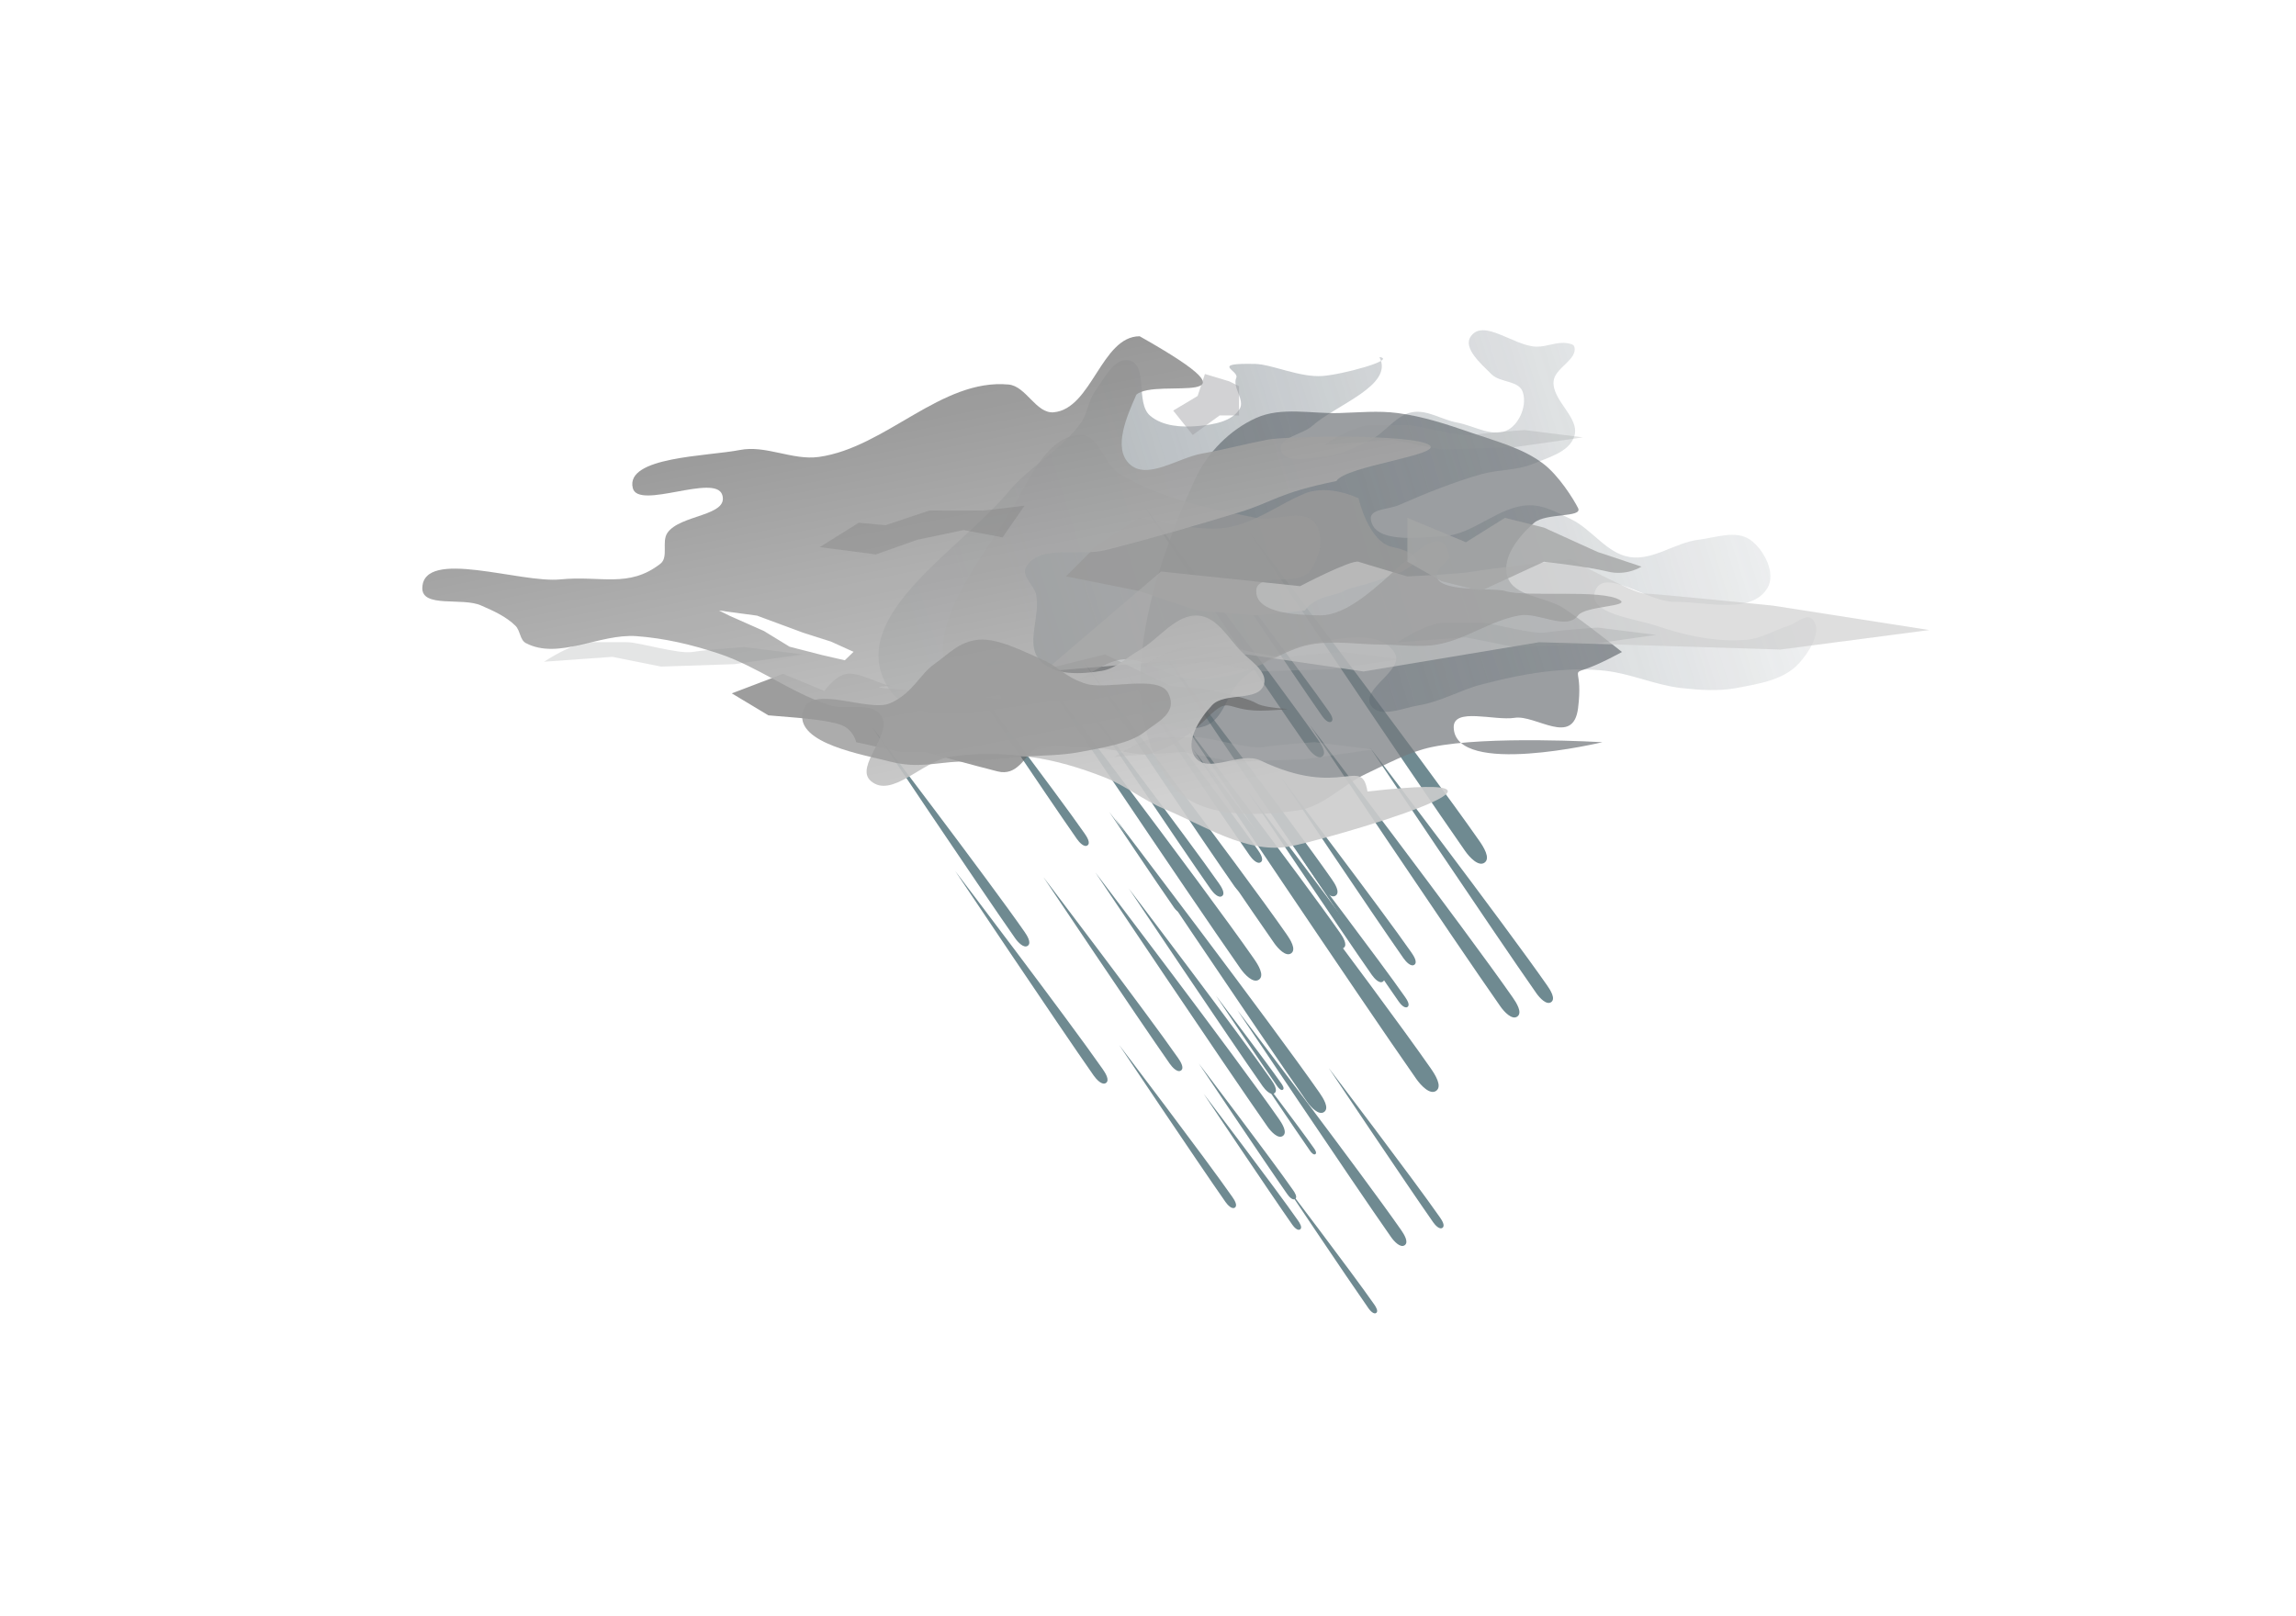<?xml version="1.0" encoding="UTF-8" standalone="no"?>
<svg
   xmlns:dc="http://purl.org/dc/elements/1.1/"
   xmlns:cc="http://creativecommons.org/ns#"
   xmlns:rdf="http://www.w3.org/1999/02/22-rdf-syntax-ns#"
   xmlns:svg="http://www.w3.org/2000/svg"
   xmlns="http://www.w3.org/2000/svg"
   xmlns:sodipodi="http://sodipodi.sourceforge.net/DTD/sodipodi-0.dtd"
   xmlns:inkscape="http://www.inkscape.org/namespaces/inkscape"
   id="svg13195"
   sodipodi:docname="rain.svg"
   viewBox="0 0 472.441 332.598"
   version="1.1"
   inkscape:version="1.0.2-2 (e86c870879, 2021-01-15)"
   width="125mm"
   height="88mm">
  <defs
     id="defs13197">
    <filter
       id="filter6242-4"
       width="1.176"
       y="-0.105"
       x="-0.088"
       height="1.211"
       color-interpolation-filters="sRGB"
       inkscape:collect="always">
      <feGaussianBlur
         id="feGaussianBlur6244-2"
         stdDeviation="1.831"
         inkscape:collect="always" />
    </filter>
    <linearGradient
       id="linearGradient12205"
       y2="460.25"
       gradientUnits="userSpaceOnUse"
       x2="-652.09"
       gradientTransform="translate(89.602,-96.747)"
       y1="502.75"
       x1="-788.48"
       inkscape:collect="always">
      <stop
         id="stop4166"
         style="stop-color:#57646d"
         offset="0" />
      <stop
         id="stop4168"
         style="stop-color:#57646d;stop-opacity:0"
         offset="1" />
    </linearGradient>
    <filter
       id="filter4184-2"
       color-interpolation-filters="sRGB"
       inkscape:collect="always">
      <feGaussianBlur
         id="feGaussianBlur4186-7"
         stdDeviation="1.037"
         inkscape:collect="always" />
    </filter>
    <filter
       id="filter6014-4"
       width="1.13"
       y="-0.183"
       x="-0.065"
       height="1.365"
       color-interpolation-filters="sRGB"
       inkscape:collect="always">
      <feGaussianBlur
         id="feGaussianBlur6016-0"
         stdDeviation="0.987"
         inkscape:collect="always" />
    </filter>
    <filter
       id="filter6032-1"
       width="1.058"
       y="-0.137"
       x="-0.029"
       height="1.274"
       color-interpolation-filters="sRGB"
       inkscape:collect="always">
      <feGaussianBlur
         id="feGaussianBlur6034-3"
         stdDeviation="0.697"
         inkscape:collect="always" />
    </filter>
    <filter
       id="filter6268-1"
       width="1.081"
       y="-0.32"
       x="-0.041"
       height="1.64"
       color-interpolation-filters="sRGB"
       inkscape:collect="always">
      <feGaussianBlur
         id="feGaussianBlur6270-2"
         stdDeviation="1.549"
         inkscape:collect="always" />
    </filter>
    <filter
       id="filter4261-4"
       width="1.119"
       y="-0.143"
       x="-0.059"
       height="1.287"
       color-interpolation-filters="sRGB"
       inkscape:collect="always">
      <feGaussianBlur
         id="feGaussianBlur4263-3"
         stdDeviation="1.635"
         inkscape:collect="always" />
    </filter>
    <linearGradient
       id="linearGradient12207"
       y2="226.34"
       gradientUnits="userSpaceOnUse"
       x2="-1066.5"
       gradientTransform="translate(401.03,131.82)"
       y1="282.49"
       x1="-1055.3"
       inkscape:collect="always">
      <stop
         id="stop5874"
         style="stop-color:#ccc"
         offset="0" />
      <stop
         id="stop5876"
         style="stop-color:gray"
         offset="1" />
    </linearGradient>
    <filter
       id="filter4210-5"
       color-interpolation-filters="sRGB"
       inkscape:collect="always">
      <feGaussianBlur
         id="feGaussianBlur4212-1"
         stdDeviation="1.886"
         inkscape:collect="always" />
    </filter>
    <filter
       id="filter4331-5"
       width="1.241"
       y="-0.354"
       x="-0.121"
       height="1.709"
       color-interpolation-filters="sRGB"
       inkscape:collect="always">
      <feGaussianBlur
         id="feGaussianBlur4333-6"
         stdDeviation="1.919"
         inkscape:collect="always" />
    </filter>
    <filter
       id="filter5968-5"
       width="1.268"
       y="-0.428"
       x="-0.134"
       height="1.857"
       color-interpolation-filters="sRGB"
       inkscape:collect="always">
      <feGaussianBlur
         id="feGaussianBlur5970-2"
         stdDeviation="1.352"
         inkscape:collect="always" />
    </filter>
    <filter
       id="filter6074-6"
       width="1.066"
       y="-0.348"
       x="-0.033"
       height="1.696"
       color-interpolation-filters="sRGB"
       inkscape:collect="always">
      <feGaussianBlur
         id="feGaussianBlur6076-1"
         stdDeviation="0.366"
         inkscape:collect="always" />
    </filter>
    <filter
       id="filter6192-5"
       width="1.555"
       y="-0.3"
       x="-0.277"
       height="1.599"
       color-interpolation-filters="sRGB"
       inkscape:collect="always">
      <feGaussianBlur
         id="feGaussianBlur6194-2"
         stdDeviation="0.788"
         inkscape:collect="always" />
    </filter>
    <filter
       id="filter6354-1"
       width="1.223"
       y="-0.468"
       x="-0.111"
       height="1.936"
       color-interpolation-filters="sRGB"
       inkscape:collect="always">
      <feGaussianBlur
         id="feGaussianBlur6356-5"
         stdDeviation="0.985"
         inkscape:collect="always" />
    </filter>
  </defs>
  <sodipodi:namedview
     id="base"
     bordercolor="#666666"
     inkscape:pageshadow="2"
     inkscape:window-y="-8"
     fit-margin-left="0"
     pagecolor="#ffffff"
     fit-margin-top="0"
     inkscape:window-maximized="1"
     inkscape:zoom="1.979899"
     inkscape:window-x="-8"
     inkscape:window-height="1017"
     showgrid="false"
     borderopacity="1.0"
     inkscape:current-layer="layer1"
     inkscape:cx="293.52822"
     inkscape:cy="127.91031"
     fit-margin-right="0"
     fit-margin-bottom="0"
     inkscape:window-width="1920"
     inkscape:pageopacity="0.0"
     inkscape:document-units="px"
     inkscape:document-rotation="0"
     units="mm" />
  <g
     id="layer1"
     inkscape:label="Ebene 1"
     inkscape:groupmode="layer"
     transform="translate(-179.29,-340.22)">
    <g
       id="heavy rain"
       transform="matrix(2.997,0,0,2.997,-953.707,-916.758)">
      <rect
         id="rect6737"
         style="color:#000000;opacity:0;stroke-width:6.8"
         height="110"
         width="110"
         y="420.03"
         x="403.72" />
      <g
         id="g6555"
         transform="matrix(0.663,0,0,0.663,147.8,140.24)">
        <g
           id="g6697"
           transform="matrix(0.2,-0.143,0.143,0.2,215.07,317.54)">
          <path
             id="path6625"
             d="m 313.14,1118.5 c 0,0 -2.488,80.522 -2.741,106.98 -0.02,2.08 0.433,5.746 2.513,5.711 2.05,-0.035 2.259,-3.661 2.284,-5.711 0.329,-26.058 -2.056,-106.98 -2.056,-106.98 z"
             sodipodi:nodetypes="csasc"
             style="fill:#6f8a91"
             inkscape:connector-curvature="0" />
          <path
             id="path6629"
             sodipodi:nodetypes="csasc"
             style="fill:#6f8a91"
             inkscape:connector-curvature="0"
             d="m 361.52,1236.4 c 0,0 -2.335,75.559 -2.572,100.39 -0.019,1.952 0.407,5.392 2.358,5.359 1.924,-0.033 2.119,-3.435 2.144,-5.359 0.309,-24.452 -1.929,-100.39 -1.929,-100.39 z" />
          <path
             id="path6631"
             sodipodi:nodetypes="csasc"
             style="fill:#6f8a91"
             inkscape:connector-curvature="0"
             d="m 400.6,1170.5 c 0,0 -2.115,68.458 -2.331,90.954 -0.017,1.768 0.368,4.885 2.136,4.855 1.743,-0.03 1.92,-3.112 1.942,-4.855 0.28,-22.154 -1.748,-90.954 -1.748,-90.954 z" />
          <path
             id="path6633"
             sodipodi:nodetypes="csasc"
             style="fill:#6f8a91"
             inkscape:connector-curvature="0"
             d="m 373.6,1205.3 c 0,0 -1.135,36.724 -1.25,48.792 -0.009,0.949 0.198,2.621 1.146,2.605 0.935,-0.016 1.03,-1.67 1.042,-2.605 0.15,-11.884 -0.938,-48.792 -0.938,-48.792 z" />
          <path
             id="path6635"
             sodipodi:nodetypes="csasc"
             style="fill:#6f8a91"
             inkscape:connector-curvature="0"
             d="m 384.18,1134.4 c 0,0 -3.644,117.92 -4.015,156.67 -0.029,3.046 0.635,8.416 3.68,8.364 3.002,-0.051 3.308,-5.361 3.345,-8.364 0.482,-38.161 -3.011,-156.67 -3.011,-156.67 z" />
          <path
             id="path6637"
             sodipodi:nodetypes="csasc"
             style="fill:#6f8a91"
             inkscape:connector-curvature="0"
             d="m 418.41,1210.7 c 0,0 -1.686,54.561 -1.857,72.49 -0.013,1.409 0.294,3.894 1.703,3.87 1.389,-0.024 1.53,-2.481 1.548,-3.87 0.223,-17.657 -1.393,-72.49 -1.393,-72.49 z" />
          <path
             id="path6639"
             sodipodi:nodetypes="csasc"
             style="fill:#6f8a91"
             inkscape:connector-curvature="0"
             d="m 431,1160.4 c 0,0 -2.849,92.193 -3.139,122.49 -0.023,2.381 0.496,6.579 2.877,6.539 2.347,-0.04 2.586,-4.191 2.615,-6.539 C 433.731,1253.055 431,1160.4 431,1160.4 Z" />
          <path
             id="path6641"
             sodipodi:nodetypes="csasc"
             style="fill:#6f8a91"
             inkscape:connector-curvature="0"
             d="m 401.63,1147.5 c 0,0 -3.33,107.76 -3.669,143.17 -0.027,2.783 0.58,7.69 3.363,7.643 2.744,-0.047 3.022,-4.899 3.057,-7.643 0.44,-34.872 -2.751,-143.17 -2.751,-143.17 z" />
          <path
             id="path6643"
             sodipodi:nodetypes="csasc"
             style="fill:#6f8a91"
             inkscape:connector-curvature="0"
             d="m 374.05,1208.9 c 0,0 -3.353,108.5 -3.694,144.16 -0.027,2.803 0.584,7.743 3.386,7.696 2.762,-0.047 3.043,-4.933 3.078,-7.696 0.443,-35.113 -2.77,-144.16 -2.77,-144.16 z" />
          <path
             id="path6645"
             sodipodi:nodetypes="csasc"
             style="fill:#6f8a91"
             inkscape:connector-curvature="0"
             d="m 490.15,1142 c 0,0 -3.811,123.33 -4.199,163.86 -0.03,3.186 0.664,8.802 3.849,8.748 3.14,-0.054 3.459,-5.607 3.499,-8.748 C 493.803,1265.948 490.15,1142 490.15,1142 Z" />
          <path
             id="path6647"
             sodipodi:nodetypes="csasc"
             style="fill:#6f8a91"
             inkscape:connector-curvature="0"
             d="m 413.42,1161.7 c 0,0 -2.162,69.978 -2.382,92.973 -0.017,1.808 0.377,4.994 2.184,4.963 1.782,-0.03 1.963,-3.182 1.985,-4.963 0.286,-22.646 -1.787,-92.973 -1.787,-92.973 z" />
          <path
             id="path6649"
             sodipodi:nodetypes="csasc"
             style="fill:#6f8a91"
             inkscape:connector-curvature="0"
             d="m 460.47,1109.7 c 0,0 -2.842,91.989 -3.132,122.22 -0.023,2.376 0.495,6.565 2.871,6.524 2.342,-0.04 2.58,-4.182 2.61,-6.524 0.376,-29.769 -2.349,-122.22 -2.349,-122.22 z" />
          <path
             id="path6651"
             sodipodi:nodetypes="csasc"
             style="fill:#6f8a91"
             inkscape:connector-curvature="0"
             d="m 463.62,1224.5 c 0,0 -3.331,107.8 -3.67,143.23 -0.027,2.784 0.58,7.693 3.364,7.646 2.745,-0.047 3.024,-4.901 3.058,-7.646 0.44,-34.887 -2.753,-143.23 -2.753,-143.23 z" />
          <path
             id="path6653"
             sodipodi:nodetypes="csasc"
             style="fill:#6f8a91"
             inkscape:connector-curvature="0"
             d="m 440.91,1235.7 c 0,0 -2.135,69.1 -2.353,91.807 -0.017,1.785 0.372,4.931 2.156,4.901 1.759,-0.03 1.938,-3.142 1.96,-4.901 0.282,-22.362 -1.764,-91.807 -1.764,-91.807 z" />
          <path
             id="path6655"
             sodipodi:nodetypes="csasc"
             style="fill:#6f8a91"
             inkscape:connector-curvature="0"
             d="m 471.99,1148.3 c 0,0 -1.776,57.487 -1.957,76.377 -0.014,1.485 0.309,4.103 1.794,4.077 1.464,-0.025 1.612,-2.614 1.631,-4.077 0.235,-18.603 -1.468,-76.377 -1.468,-76.377 z" />
          <path
             id="path6657"
             sodipodi:nodetypes="csasc"
             style="fill:#6f8a91"
             inkscape:connector-curvature="0"
             d="m 365.13,1294.4 c 0,0 -1.073,34.742 -1.183,46.159 -0.009,0.897 0.187,2.479 1.084,2.464 0.885,-0.015 0.974,-1.579 0.986,-2.464 0.142,-11.243 -0.887,-46.159 -0.887,-46.159 z" />
          <path
             id="path6659"
             sodipodi:nodetypes="csasc"
             style="fill:#6f8a91"
             inkscape:connector-curvature="0"
             d="m 417.68,1203.8 c 0,0 -3.911,126.59 -4.309,168.18 -0.031,3.27 0.681,9.034 3.95,8.978 3.223,-0.055 3.551,-5.755 3.591,-8.978 0.517,-40.965 -3.232,-168.18 -3.232,-168.18 z" />
          <path
             id="path6661"
             sodipodi:nodetypes="csasc"
             style="fill:#6f8a91"
             inkscape:connector-curvature="0"
             d="m 428.19,1267.7 c 0,0 -1.711,55.362 -1.885,73.554 -0.014,1.43 0.298,3.951 1.728,3.927 1.409,-0.024 1.553,-2.517 1.571,-3.927 0.226,-17.916 -1.414,-73.554 -1.414,-73.554 z" />
          <path
             id="path6663"
             sodipodi:nodetypes="csasc"
             style="fill:#6f8a91"
             inkscape:connector-curvature="0"
             d="m 391.85,1162 c 0,0 -2.202,71.28 -2.427,94.703 -0.018,1.841 0.384,5.087 2.224,5.056 1.815,-0.031 1.999,-3.241 2.022,-5.056 0.291,-23.067 -1.82,-94.703 -1.82,-94.703 z" />
          <path
             id="path6665"
             sodipodi:nodetypes="csasc"
             style="fill:#6f8a91"
             inkscape:connector-curvature="0"
             d="m 420.85,1189.3 c 0,0 -2.65,85.754 -2.919,113.93 -0.021,2.215 0.462,6.12 2.676,6.082 2.183,-0.037 2.405,-3.899 2.433,-6.082 0.35,-27.751 -2.19,-113.93 -2.19,-113.93 z" />
          <path
             id="path6667"
             sodipodi:nodetypes="csasc"
             style="fill:#6f8a91"
             inkscape:connector-curvature="0"
             d="m 342.63,1313.4 c 0,0 -1.547,50.071 -1.705,66.524 -0.012,1.293 0.269,3.573 1.563,3.551 1.275,-0.022 1.404,-2.276 1.421,-3.551 0.205,-16.204 -1.278,-66.524 -1.278,-66.524 z" />
          <path
             id="path6671"
             sodipodi:nodetypes="csasc"
             style="fill:#6f8a91"
             inkscape:connector-curvature="0"
             d="m 386.04,1346.7 c 0,0 -1.827,59.122 -2.013,78.551 -0.015,1.527 0.318,4.219 1.845,4.193 1.505,-0.026 1.658,-2.688 1.677,-4.193 0.241,-19.133 -1.51,-78.551 -1.51,-78.551 z" />
          <path
             id="path6673"
             sodipodi:nodetypes="csasc"
             style="fill:#6f8a91"
             inkscape:connector-curvature="0"
             d="m 360.48,1326.7 c 0,0 -1.024,33.13 -1.128,44.016 -0.008,0.856 0.178,2.364 1.034,2.35 0.843,-0.014 0.929,-1.506 0.94,-2.35 0.135,-10.721 -0.846,-44.016 -0.846,-44.016 z" />
          <path
             id="path6675"
             sodipodi:nodetypes="csasc"
             style="fill:#6f8a91"
             inkscape:connector-curvature="0"
             d="m 368.93,1304.6 c 0,0 -2.684,86.861 -2.957,115.4 -0.021,2.244 0.467,6.199 2.711,6.161 2.211,-0.038 2.436,-3.949 2.464,-6.161 0.355,-28.109 -2.218,-115.4 -2.218,-115.4 z" />
          <path
             id="path6677"
             sodipodi:nodetypes="csasc"
             style="fill:#6f8a91"
             inkscape:connector-curvature="0"
             d="m 336.87,1325 c 0,0 -1.548,50.099 -1.706,66.562 -0.012,1.294 0.27,3.575 1.563,3.553 1.276,-0.022 1.405,-2.278 1.421,-3.553 0.205,-16.213 -1.279,-66.562 -1.279,-66.562 z" />
          <path
             id="path6679"
             sodipodi:nodetypes="csasc"
             style="fill:#6f8a91"
             inkscape:connector-curvature="0"
             d="m 319.89,1287.6 c 0,0 -1.856,60.064 -2.045,79.801 -0.015,1.551 0.323,4.286 1.874,4.26 1.529,-0.026 1.685,-2.731 1.704,-4.26 0.245,-19.437 -1.534,-79.801 -1.534,-79.801 z" />
          <path
             id="path6681"
             sodipodi:nodetypes="csasc"
             style="fill:#6f8a91"
             inkscape:connector-curvature="0"
             d="m 342.45,1373.9 c 0,0 -1.512,48.942 -1.666,65.024 -0.012,1.264 0.263,3.493 1.527,3.471 1.246,-0.021 1.373,-2.225 1.389,-3.471 0.2,-15.838 -1.25,-65.024 -1.25,-65.024 z" />
          <path
             id="path6683"
             sodipodi:nodetypes="csasc"
             style="fill:#6f8a91"
             inkscape:connector-curvature="0"
             d="m 354.01,1222.6 c 0,0 -3.008,97.358 -3.314,129.35 -0.024,2.515 0.524,6.948 3.038,6.905 2.479,-0.042 2.731,-4.426 2.762,-6.905 0.398,-31.506 -2.486,-129.35 -2.486,-129.35 z" />
          <path
             id="path6685"
             sodipodi:nodetypes="csasc"
             style="fill:#6f8a91"
             inkscape:connector-curvature="0"
             d="m 335.06,1211.5 c 0,0 -2.207,71.435 -2.432,94.91 -0.018,1.845 0.384,5.098 2.229,5.067 1.819,-0.031 2.004,-3.248 2.027,-5.067 0.292,-23.117 -1.824,-94.91 -1.824,-94.91 z" />
          <path
             id="path6689"
             sodipodi:nodetypes="csasc"
             style="fill:#6f8a91"
             inkscape:connector-curvature="0"
             d="m 306.33,1187.8 c 0,0 -2.419,78.296 -2.666,104.02 -0.019,2.022 0.421,5.588 2.443,5.553 1.993,-0.034 2.196,-3.56 2.221,-5.553 0.32,-25.338 -1.999,-104.02 -1.999,-104.02 z" />
          <path
             id="path6691"
             sodipodi:nodetypes="csasc"
             style="fill:#6f8a91"
             inkscape:connector-curvature="0"
             d="m 358.16,1117.9 c 0,0 -2.065,66.818 -2.275,88.776 -0.017,1.726 0.36,4.768 2.085,4.739 1.701,-0.029 1.874,-3.038 1.896,-4.739 0.273,-21.623 -1.706,-88.776 -1.706,-88.776 z" />
          <path
             id="path6693"
             sodipodi:nodetypes="csasc"
             style="fill:#6f8a91"
             inkscape:connector-curvature="0"
             d="m 426.01,1232.5 c 0,0 -2.163,70.009 -2.383,93.015 -0.017,1.808 0.377,4.996 2.185,4.965 1.782,-0.03 1.964,-3.183 1.986,-4.965 0.286,-22.656 -1.788,-93.015 -1.788,-93.015 z" />
          <path
             id="path6695"
             sodipodi:nodetypes="csasc"
             style="fill:#6f8a91"
             inkscape:connector-curvature="0"
             d="m 478.71,1247 c 0,0 -2.908,94.122 -3.204,125.05 -0.023,2.431 0.507,6.717 2.937,6.676 2.396,-0.041 2.64,-4.279 2.67,-6.676 C 481.498,1341.591 478.71,1247 478.71,1247 Z" />
        </g>
        <g
           id="g6587"
           transform="translate(1108.2,92.084)">
          <path
             id="path6589"
             sodipodi:nodetypes="aaaacaasscaaasaaaaaaa"
             style="opacity:0.85;fill:#76797e;filter:url(#filter6242-4)"
             inkscape:connector-curvature="0"
             d="m -639.68,410.16 c 2.676,3.585 8.703,3.41 13.132,2.778 2.647,-0.378 4.651,-2.651 7.071,-3.788 2.221,-1.044 4.417,-2.272 6.819,-2.778 5.768,-1.216 17.678,-0.505 17.678,-0.505 0,0 -15.248,3.642 -15.405,-1.515 -0.065,-2.13 4.208,-0.68 6.314,-1.01 2.188,-0.343 6.061,3.03 6.566,-1.01 0.505,-4.041 -0.758,-3.535 0.758,-4.041 1.515,-0.505 3.788,-1.768 3.788,-1.768 0,0 -3.947,-3.164 -6.061,-4.546 -1.861,-1.217 -5.159,-1.156 -5.808,-3.283 -0.605,-1.98 1.214,-4.199 2.778,-5.556 1.207,-1.046 5.051,-0.505 4.546,-1.515 -0.505,-1.01 -2.018,-3.37 -3.535,-4.546 -2.175,-1.686 -4.977,-2.379 -7.576,-3.283 -2.469,-0.859 -4.985,-1.681 -7.576,-2.02 -2.003,-0.263 -4.042,-0.059 -6.061,0 -2.866,0.084 -5.971,-0.669 -8.586,0.505 -2.715,1.219 -5.066,3.611 -6.313,6.313 -4.426,9.584 -8.84,23.108 -2.525,31.567 z" />
          <path
             id="path6591"
             sodipodi:nodetypes="aaaaaaaasacaaaaaaaaaaaaaaaaaaaaaaaaaaaaaaaaaaaaaaaaaaaaaaa"
             style="opacity:0.85;fill:url(#linearGradient12205);filter:url(#filter4184-2)"
             inkscape:connector-curvature="0"
             d="m -656.47,379.9 c 2.21,-2.652 5.511,-4.321 7.5,-7.143 0.675,-0.958 0.74,-2.266 1.429,-3.214 0.941,-1.296 2.015,-3.594 3.571,-3.214 1.976,0.483 0.602,4.386 2.143,5.714 1.291,1.113 3.303,1.228 5,1.071 1.541,-0.142 3.5,-0.453 4.286,-1.786 0.547,-0.929 -0.792,-2.228 -0.357,-3.214 0.327,-0.741 -2.82,-1.535 1.964,-1.429 1.718,0.038 4.612,1.42 6.964,1.25 2.065,-0.149 7.767,-1.692 5.893,-1.964 1.547,2.943 -4.485,4.926 -6.964,7.143 -1.012,0.905 -3.547,1.184 -3.214,2.5 0.355,1.404 2.843,0.843 4.286,0.714 1.763,-0.157 3.418,-0.991 5,-1.786 1.534,-0.771 2.597,-2.549 4.286,-2.857 1.562,-0.285 3.08,0.788 4.643,1.071 1.772,0.322 3.816,1.648 5.357,0.714 1.192,-0.722 1.916,-2.623 1.429,-3.929 -0.429,-1.148 -2.351,-0.916 -3.214,-1.786 -1.051,-1.059 -3.002,-2.709 -2.143,-3.929 1.319,-1.872 4.496,1.019 6.786,1.071 1.078,0.025 2.153,-0.546 3.214,-0.357 0.262,0.047 0.64,0.102 0.714,0.357 0.388,1.333 -2.017,2.189 -2.143,3.571 -0.184,2.026 2.767,3.778 2.143,5.714 -0.527,1.634 -2.7,2.2 -4.286,2.857 -1.683,0.697 -3.606,0.572 -5.357,1.071 -2.934,0.838 -5.774,1.995 -8.572,3.214 -0.976,0.426 -2.979,0.371 -2.857,1.429 0.295,2.553 4.934,1.929 7.5,1.786 3.158,-0.177 5.766,-3.177 8.929,-3.214 1.506,-0.018 2.929,0.776 4.286,1.429 2.173,1.044 3.693,3.533 6.071,3.929 2.421,0.402 4.707,-1.486 7.143,-1.786 1.772,-0.218 3.897,-1.029 5.357,0 1.447,1.02 2.696,3.482 1.786,5 -1.672,2.786 -6.394,1.4 -9.643,1.429 -2.761,0.024 -7.35,-3.694 -8.214,-1.071 -0.767,2.328 4.109,2.777 6.429,3.571 2.963,1.014 6.165,1.693 9.286,1.429 1.5,-0.127 2.847,-0.984 4.286,-1.429 0.828,-0.256 1.893,-1.333 2.5,-0.714 1.133,1.157 -0.326,3.457 -1.429,4.643 -1.566,1.683 -4.169,2.076 -6.429,2.5 -1.872,0.351 -3.821,0.212 -5.714,0 -2.669,-0.299 -5.188,-1.486 -7.857,-1.786 -1.775,-0.199 -3.579,-0.168 -5.357,0 -2.534,0.239 -5.037,0.787 -7.5,1.429 -2.186,0.57 -4.199,1.781 -6.429,2.143 -1.645,0.267 -4.105,1.406 -5,0 -1.059,-1.662 3.453,-3.632 2.5,-5.357 -1.393,-2.52 -5.733,-1.558 -8.571,-1.071 -2.624,0.449 -5.08,1.889 -7.143,3.571 -1.643,1.34 -1.929,4.298 -3.929,5 -3.46,1.215 -7.095,-1.908 -10.714,-2.5 -7.435,-1.216 -19.236,4.647 -22.5,-2.143 -3.391,-7.053 7.848,-13.631 12.857,-19.643 z" />
          <path
             id="path6593"
             style="opacity:0.9;fill:#999999;filter:url(#filter6014-4)"
             inkscape:connector-curvature="0"
             d="m -650.54,388.69 7.576,1.515 6.061,2.02 6.061,0.505 5.051,-0.505 c 0,0 0.505,-1.01 2.525,-1.515 2.02,-0.505 1.01,-0.505 3.03,-1.01 2.02,-0.505 4.546,-1.515 4.546,-1.515 l 1.515,-1.01 c 0,0 0,-1.01 -2.525,-1.515 -2.525,-0.505 -3.535,-5.051 -3.535,-5.051 0,0 -3.03,-1.515 -5.556,-0.505 -2.525,1.01 -5.051,3.03 -8.081,3.535 -3.03,0.505 -9.091,-1.01 -9.091,-1.01 l -4.546,3.03 z" />
          <path
             id="path6595"
             style="opacity:0.8;fill:#666666;filter:url(#filter6032-1)"
             inkscape:connector-curvature="0"
             d="m -685.14,400.81 5.303,-2.02 4.293,1.768 c 0,0 1.01,-1.515 2.273,-1.768 1.263,-0.253 3.788,1.263 4.798,1.263 1.01,0 -5.556,0 3.03,0.505 8.586,0.505 8.334,1.515 8.081,0.253 -0.253,-1.263 -3.283,-4.041 0.758,-3.283 4.041,0.758 4.041,0.758 4.041,0.758 l 6.061,-1.515 6.819,3.283 3.03,0.253 c 0,0 4.546,0.758 5.808,1.515 1.263,0.758 5.808,0.505 1.263,0.758 -4.546,0.253 -3.788,-1.768 -6.314,0.758 -2.525,2.525 -5.303,3.788 -6.566,3.788 -1.263,0 -4.041,-0.758 -6.313,-0.758 -2.273,0 -4.041,-0.505 -5.051,0.253 -1.01,0.758 -1.768,2.778 -3.788,2.273 -2.02,-0.505 -7.576,-2.02 -7.576,-2.02 h -2.525 l -4.546,-1.01 c 0,0 -0.253,-1.263 -1.515,-1.768 -1.263,-0.505 -4.546,-0.758 -4.546,-0.758 l -3.03,-0.253 z" />
          <path
             id="path6597"
             style="opacity:0.8;fill:#cccccc;filter:url(#filter6268-1)"
             inkscape:connector-curvature="0"
             d="m -640.69,388.19 14.395,1.515 c 0,0 5.303,-2.778 6.061,-2.525 0.758,0.253 5.051,1.515 5.051,1.515 0,0 5.556,-0.253 6.819,-0.505 1.263,-0.253 10.102,-1.263 10.102,-1.263 0,0 6.566,3.535 7.576,3.535 1.01,0 13.385,1.263 13.385,1.263 l 16.162,2.525 -15.405,2.02 -16.415,-0.505 -8.586,-0.253 -18.183,3.03 -12.122,-1.768 -20.961,1.768 z" />
          <path
             id="path6599"
             sodipodi:nodetypes="cccccccccccccccccccccc"
             style="opacity:0.8;fill:#999999;filter:url(#filter4261-4)"
             inkscape:connector-curvature="0"
             d="m -662.15,399.8 c 2.264,3.141 7.82,0.759 11.617,0 2.146,-0.429 3.875,-2.42 6.061,-2.525 2.287,-0.11 4.287,1.793 6.566,2.02 1.684,0.168 3.407,-0.103 5.051,-0.505 2.642,-0.647 4.905,-2.516 7.576,-3.03 2.48,-0.478 5.051,0 7.576,0 1.852,0 3.731,0.313 5.556,0 2.992,-0.512 5.595,-2.518 8.586,-3.03 1.991,-0.341 4.844,1.613 6.061,0 0.738,-0.979 5.379,-0.91 4.347,-1.571 -1.864,-1.195 -9.819,-0.265 -11.923,-0.954 -1.358,-0.444 -10.389,0.506 -5.709,-3.388 -1.086,-6.283 -7.788,6.016 -13.484,5.913 -2.345,-0.042 -6.588,-0.181 -6.566,-2.525 0.018,-1.97 4.346,-0.465 5.556,-2.02 1.038,-1.336 1.587,-3.75 0.505,-5.051 -1.297,-1.558 -4.073,-0.108 -6.061,-0.505 -4.856,-0.97 -9.916,-1.965 -14.142,-4.546 -1.626,-0.993 -2.136,-4.073 -4.041,-4.041 -3.454,0.059 -5.306,4.607 -7.071,7.576 -3.265,5.492 -9.796,13 -6.061,18.183 z" />
          <path
             id="path6601"
             sodipodi:nodetypes="cssssssccsccccsscccssscscscsccssssccsscscssccccccccccccc"
             style="opacity:0.95;fill:url(#linearGradient12207);filter:url(#filter4210-5)"
             inkscape:connector-curvature="0"
             d="m -642.91,363.82 c -3.965,0.006 -4.956,7.538 -8.906,7.875 -1.811,0.154 -2.847,-2.705 -4.656,-2.875 -6.978,-0.654 -12.715,6.529 -19.656,7.5 -2.722,0.381 -5.492,-1.255 -8.188,-0.719 -3.29,0.655 -11.877,0.683 -11.08,3.942 0.565,2.313 8.562,-1.56 9.268,0.714 0.686,2.208 -4.395,2.021 -5.688,3.938 -0.614,0.91 0.147,2.513 -0.719,3.188 -3.288,2.562 -6.21,1.199 -10.357,1.621 -4.137,0.42 -14.185,-3.277 -14.299,0.879 -0.058,2.109 4.131,0.965 6.063,1.812 1.271,0.558 2.612,1.143 3.594,2.125 0.491,0.491 0.448,1.458 1.062,1.781 3.379,1.776 7.63,-0.991 11.438,-0.719 2.911,0.208 5.794,0.889 8.562,1.812 3.991,1.331 7.441,4.029 11.438,5.344 1.73,0.569 4.303,-0.432 5.344,1.062 1.309,1.879 -2.79,5.278 -1.062,6.781 2.159,1.879 5.388,-2.079 8.219,-2.5 2.708,-0.403 5.505,-0.363 8.219,0 2.691,0.36 5.319,1.158 7.844,2.156 2.13,0.842 3.946,2.345 6.062,3.219 4.142,1.711 8.448,4.632 12.875,3.938 3.295,-0.517 29.652,-8.142 8.219,-5.719 -0.622,-3.792 -2.662,0.815 -11.094,-3.219 -2.043,-0.977 -5.506,1.497 -6.781,-0.375 -1.06,-1.555 0.49,-3.974 1.781,-5.344 1.319,-1.399 4.825,-0.313 5.375,-2.156 0.415,-1.393 -1.517,-2.493 -2.5,-3.562 -1.259,-1.369 -2.428,-3.411 -4.281,-3.562 -2.34,-0.191 -4.051,2.405 -6.094,3.562 -1.298,0.735 -2.435,1.908 -3.906,2.156 -2.142,0.361 -4.99,0.526 -6.437,-1.094 -1.509,-1.689 0.088,-4.564 -0.375,-6.781 -0.208,-0.996 -1.549,-1.951 -1.063,-2.844 1.341,-2.46 5.5,-1.103 8.219,-1.781 4.681,-1.168 9.319,-2.544 13.938,-3.938 3.352,-1.011 3.941,-1.986 10,-3.219 0.922,-1.57 11.124,-2.709 9.621,-3.737 -1.697,-1.159 -14.759,-0.935 -16.777,-0.545 -2.269,0.439 -4.505,1.036 -6.781,1.438 -2.487,0.439 -5.677,2.81 -7.5,1.062 -1.727,-1.656 -0.249,-4.968 0.719,-7.156 1.99,-1.869 14.251,1.8 0.344,-6.062 z m -43.562,28.406 3.938,0.531 4.812,1.781 2.844,0.906 2.344,1.062 -0.906,0.875 -2.312,-0.531 -3.406,-0.875 -2.656,-1.625 -3.594,-1.594 z" />
          <path
             id="path6603"
             sodipodi:nodetypes="zzzzzzzzzzzzz"
             style="opacity:0.9;fill:#999999;filter:url(#filter4331-5)"
             inkscape:connector-curvature="0"
             d="m -668.72,407.88 c 2.819,0.73 4.797,0.087 7.071,0 2.274,-0.087 4.462,-0.336 6.566,-0.505 2.104,-0.169 3.942,-0.096 6.061,-0.505 2.119,-0.409 5.029,-0.839 6.566,-2.02 1.537,-1.182 3.493,-2.026 2.525,-4.041 -0.967,-2.015 -6.39,-0.302 -8.586,-1.01 -2.196,-0.709 -2.695,-1.737 -4.546,-2.525 -1.851,-0.789 -4.565,-2.23 -6.566,-2.02 -2.001,0.209 -3.012,1.438 -4.546,2.525 -1.534,1.088 -2.227,3.009 -4.546,4.041 -2.319,1.032 -8.45,-2.184 -9.091,1.01 -0.642,3.194 6.273,4.32 9.091,5.051 z" />
          <path
             id="path6605"
             style="opacity:0.9;fill:#a6a7a7;filter:url(#filter5968-5)"
             inkscape:connector-curvature="0"
             d="m -615.18,382.63 6.061,2.525 4.041,-2.525 4.041,1.01 5.556,2.525 4.546,1.515 c 0,0 -1.515,1.01 -3.535,0.505 -2.02,-0.505 -6.566,-1.01 -6.566,-1.01 l -6.566,3.03 -4.041,-1.01 -3.535,-2.02 z" />
          <path
             id="path6607"
             style="opacity:0.5;fill:#b3b3b3;filter:url(#filter6074-6)"
             inkscape:connector-curvature="0"
             d="m -642.71,398.04 7.071,-0.505 5.051,1.01 7.576,-0.253 7.071,-1.01 -6.061,-0.758 c 0,0 -3.788,0.253 -5.303,0.505 -1.515,0.253 -5.556,-1.01 -6.819,-1.01 h -3.788 c -1.768,0 -4.798,2.02 -4.798,2.02 z" />
          <path
             id="path6609"
             style="opacity:0.673;fill:#9c9ea0;filter:url(#filter6192-5)"
             inkscape:connector-curvature="0"
             d="m -639.43,371.52 2.525,-1.515 0.758,-2.273 2.525,0.758 1.01,0.505 v 3.03 h -2.02 l -2.778,2.02 z" />
          <path
             id="path6611"
             d="m -616.19,395.51 7.071,-0.505 5.051,1.01 7.576,-0.253 7.071,-1.01 -6.061,-0.758 c 0,0 -3.788,0.253 -5.303,0.505 -1.515,0.253 -5.556,-1.01 -6.819,-1.01 h -3.788 c -1.768,0 -4.798,2.02 -4.798,2.02 z"
             style="opacity:0.5;fill:#959798;filter:url(#filter6074-6)"
             inkscape:connector-curvature="0" />
          <path
             id="path6613"
             style="opacity:0.5;fill:#959798;filter:url(#filter6074-6)"
             inkscape:connector-curvature="0"
             d="m -623.77,375.05 7.071,-0.505 5.051,1.01 7.576,-0.253 7.071,-1.01 -6.061,-0.758 c 0,0 -3.788,0.253 -5.303,0.505 -1.515,0.253 -5.556,-1.01 -6.819,-1.01 h -3.788 c -1.768,0 -4.798,2.02 -4.798,2.02 z" />
          <path
             id="path6615"
             d="m -645.49,407.38 7.071,-0.505 5.051,1.01 7.576,-0.253 7.071,-1.01 -6.061,-0.758 c 0,0 -3.788,0.253 -5.303,0.505 -1.515,0.253 -5.556,-1.01 -6.819,-1.01 h -3.788 c -1.768,0 -4.798,2.02 -4.798,2.02 z"
             style="opacity:0.5;fill:#b3b3b3;filter:url(#filter6074-6)"
             inkscape:connector-curvature="0" />
          <path
             id="path6617"
             style="opacity:0.5;fill:#959798;filter:url(#filter6074-6)"
             inkscape:connector-curvature="0"
             d="m -704.58,397.53 7.071,-0.505 5.051,1.01 7.576,-0.253 7.071,-1.01 -6.061,-0.758 c 0,0 -3.788,0.253 -5.303,0.505 -1.515,0.253 -5.556,-1.01 -6.819,-1.01 h -3.788 c -1.768,0 -4.798,2.02 -4.798,2.02 z" />
          <path
             id="path6619"
             style="opacity:0.6;fill:#808080;filter:url(#filter6354-1)"
             inkscape:connector-curvature="0"
             d="m -676.04,385.66 4.041,-2.525 2.778,0.253 4.546,-1.515 h 5.556 l 4.293,-0.505 -2.273,3.283 -4.041,-0.758 -4.798,1.01 -4.293,1.515 z" />
        </g>
      </g>
    </g>
  </g>
</svg>
